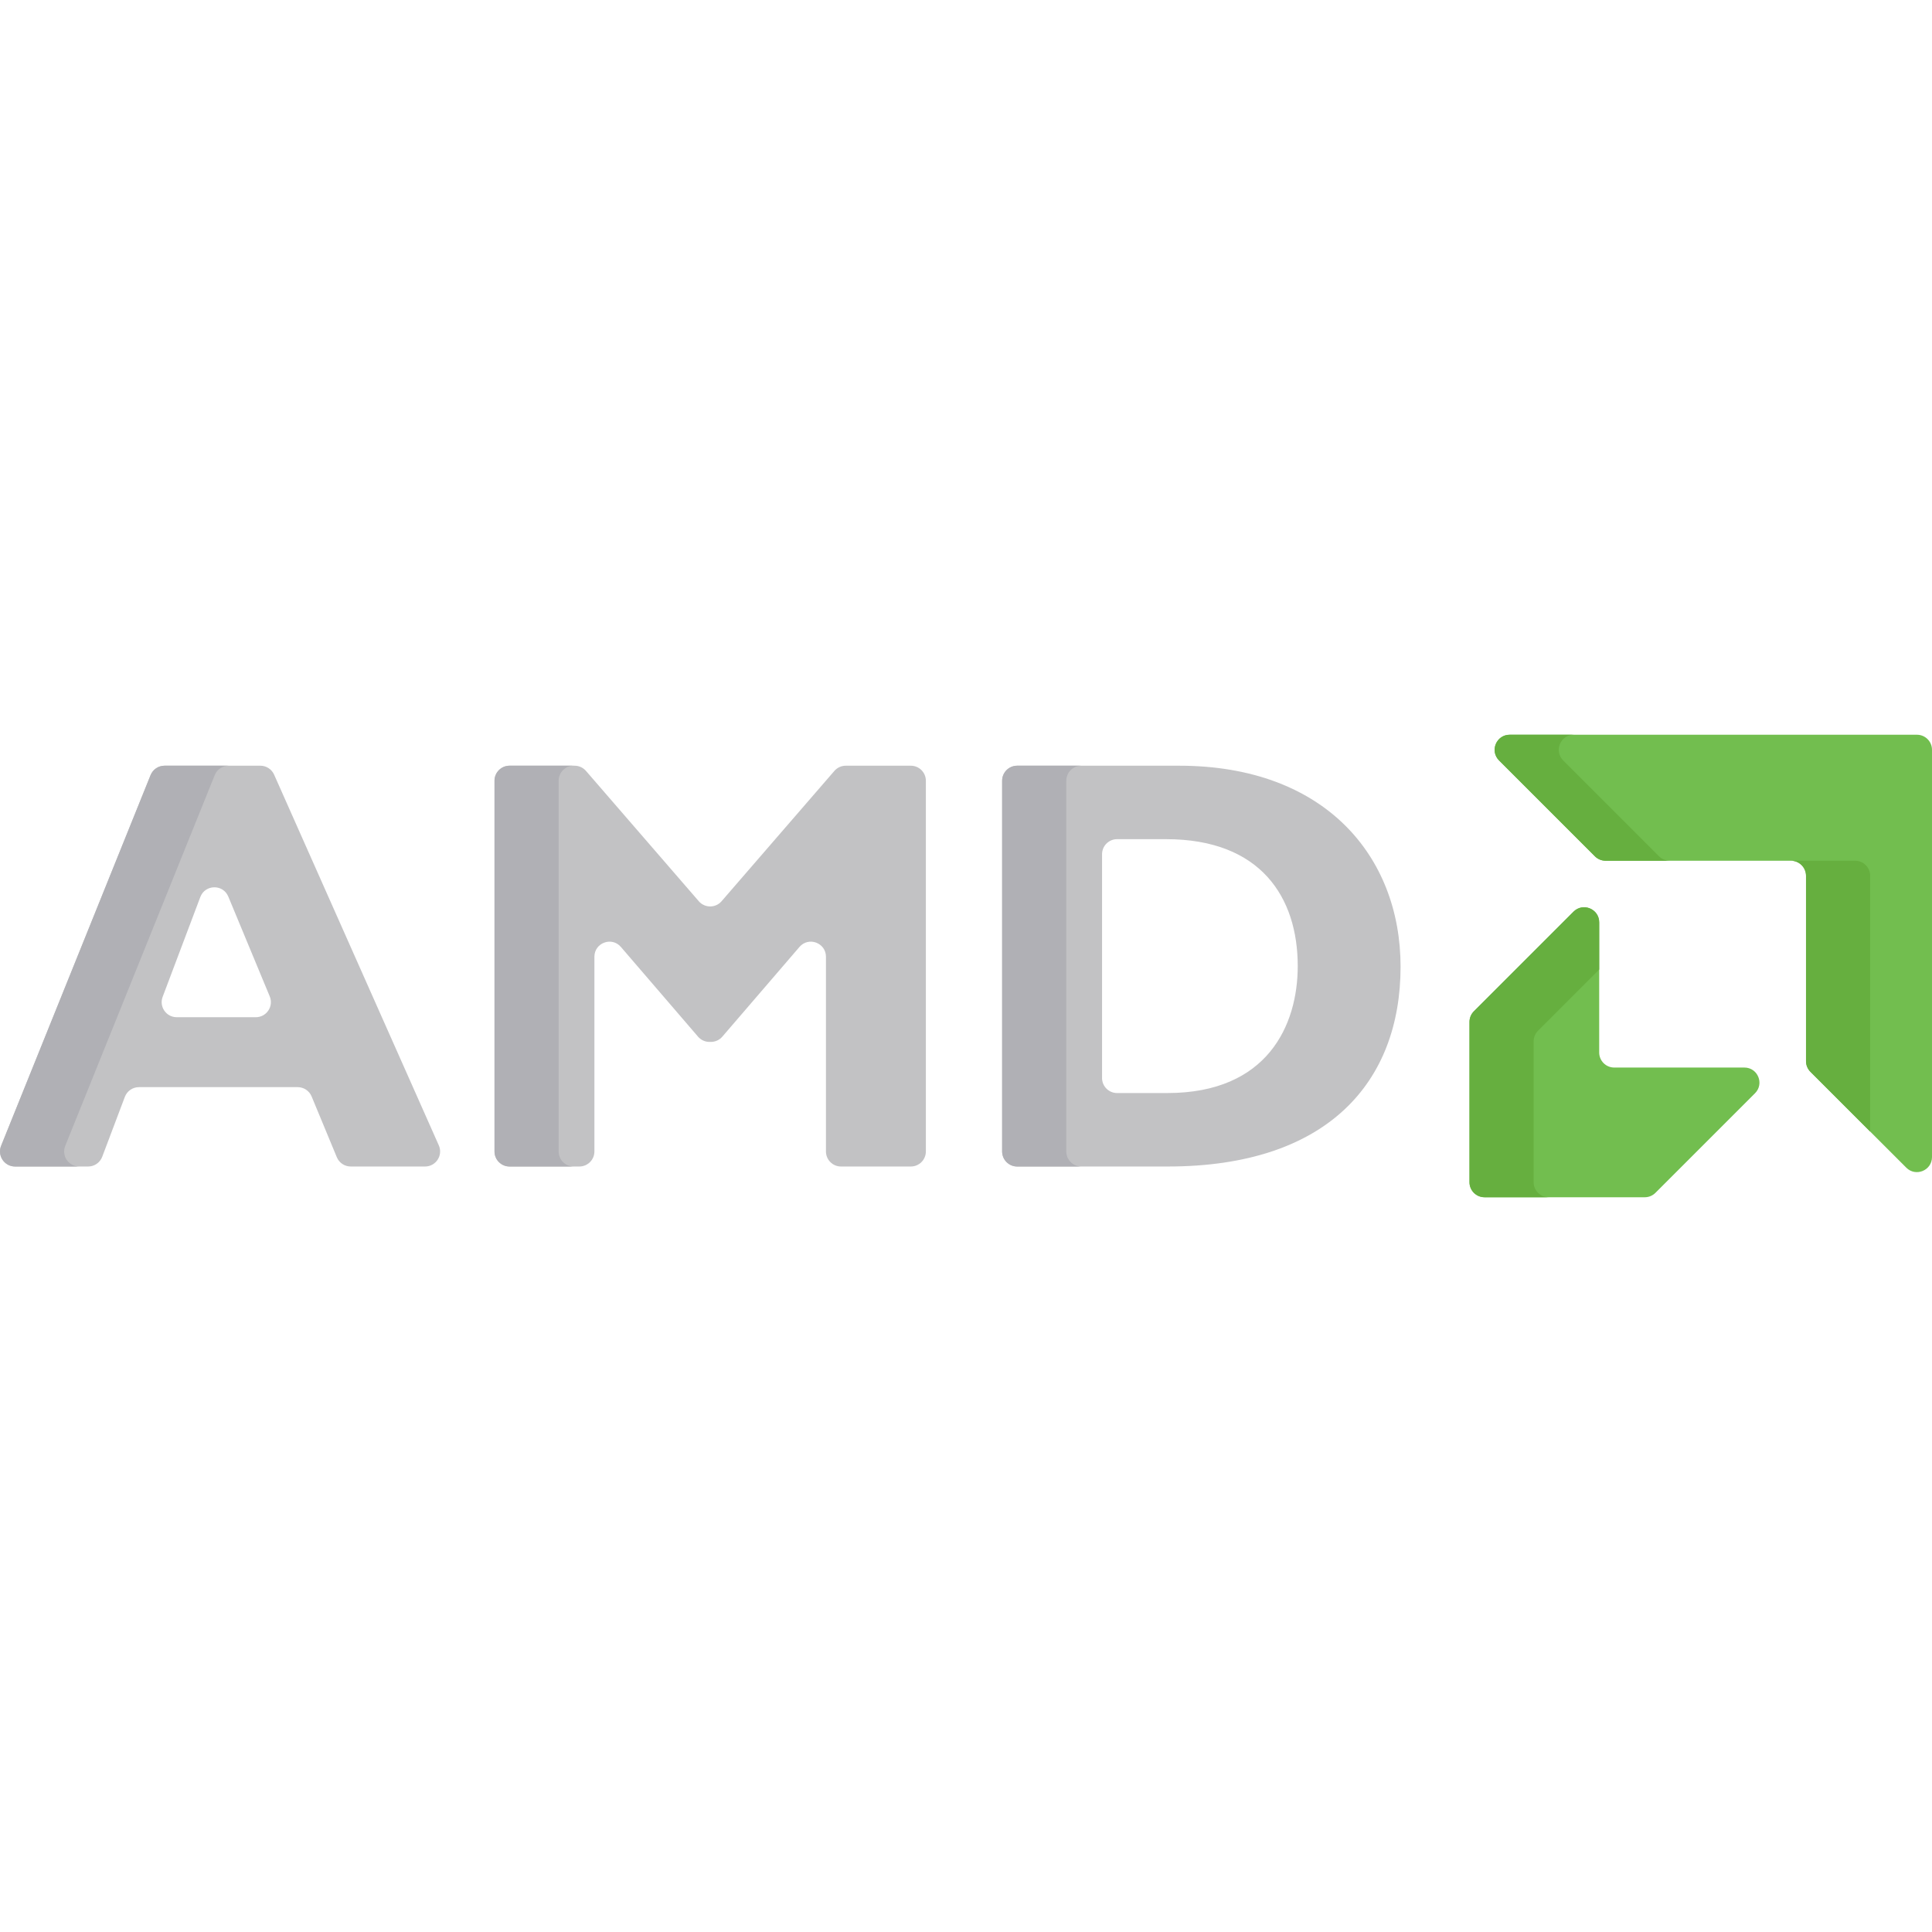 <?xml version="1.0" encoding="iso-8859-1"?>
<!-- Generator: Adobe Illustrator 19.0.0, SVG Export Plug-In . SVG Version: 6.00 Build 0)  -->
<svg version="1.1" id="Capa_1" xmlns="http://www.w3.org/2000/svg" xmlns:xlink="http://www.w3.org/1999/xlink" x="0px" y="0px"
	 viewBox="0 0 512.001 512.001" style="enable-background:new 0 0 512.001 512.001;" xml:space="preserve">
<g>
	<path style="fill:#C2C2C4;" d="M112.643,309.137H92.946c-1.613,0-3.067-0.971-3.685-2.461l-6.681-16.109
		c-0.618-1.49-2.072-2.461-3.685-2.461H36.816c-1.66,0-3.146,1.027-3.732,2.58l-5.994,15.871c-0.586,1.553-2.073,2.58-3.732,2.58
		H3.994c-2.827,0-4.757-2.859-3.7-5.482l39.611-98.238c0.609-1.509,2.073-2.498,3.7-2.498h25.394c1.577,0,3.006,0.929,3.646,2.37
		l43.644,98.238C117.461,306.166,115.53,309.137,112.643,309.137z M53.084,237.725l-9.98,26.448
		c-0.985,2.609,0.944,5.398,3.733,5.398h20.96c2.845,0,4.775-2.892,3.685-5.519l-10.979-26.448
		C59.116,234.266,54.36,234.344,53.084,237.725z"/>
	<path style="fill:#C2C2C4;" d="M224.137,202.92h17.238c2.203,0,3.99,1.786,3.99,3.99v98.238c0,2.203-1.786,3.99-3.99,3.99h-18.499
		c-2.203,0-3.99-1.786-3.99-3.99v-51.599c0-3.701-4.602-5.407-7.015-2.601l-20.447,23.779c-0.758,0.881-1.863,1.389-3.025,1.389
		h-0.387c-1.163,0-2.267-0.507-3.025-1.389l-20.447-23.779c-2.413-2.806-7.015-1.1-7.015,2.601v51.599c0,2.203-1.786,3.99-3.99,3.99
		h-18.497c-2.203,0-3.99-1.786-3.99-3.99V206.91c0-2.203,1.786-3.99,3.99-3.99h17.236c1.158,0,2.259,0.503,3.017,1.379
		l29.898,34.539c1.591,1.838,4.442,1.838,6.033,0l29.898-34.539C221.878,203.423,222.979,202.92,224.137,202.92z"/>
	<path style="fill:#C2C2C4;" d="M312.455,202.92c38.777,0,58.711,24.137,58.711,53.261c0,30.525-19.309,52.956-61.672,52.956
		h-39.929c-2.203,0-3.99-1.786-3.99-3.99V206.91c0-2.203,1.786-3.99,3.99-3.99H312.455z M292.053,285.68
		c0,2.203,1.786,3.99,3.99,3.99h13.296c26.63,0,34.575-18.067,34.575-33.644c0-18.223-9.812-33.637-34.886-33.637h-12.984
		c-2.203,0-3.99,1.786-3.99,3.99v59.301H292.053z"/>
</g>
<g>
	<path style="fill:#72BE4F;" d="M474.625,228.104h-49.129c-1.058,0-2.073-0.42-2.821-1.169l-25.407-25.41
		c-2.513-2.513-0.733-6.811,2.821-6.811h107.922c2.203,0,3.99,1.786,3.99,3.99v107.925c0,3.555-4.298,5.335-6.811,2.821
		l-25.407-25.409c-0.748-0.748-1.168-1.763-1.168-2.821v-49.125C478.614,229.89,476.828,228.104,474.625,228.104z"/>
	<path style="fill:#72BE4F;" d="M423.804,278.924v-34.496c0-3.554-4.297-5.334-6.811-2.821L390.6,268
		c-0.748,0.748-1.169,1.763-1.169,2.821v42.475c0,2.203,1.786,3.99,3.99,3.99h42.465c1.058,0,2.073-0.42,2.821-1.169l26.393-26.393
		c2.513-2.513,0.733-6.811-2.821-6.811h-34.486C425.591,282.914,423.804,281.128,423.804,278.924z"/>
</g>
<g>
	<path style="fill:#B0B0B5;" d="M17.293,303.656l39.611-98.238c0.608-1.509,2.073-2.498,3.7-2.498h-17
		c-1.627,0-3.091,0.988-3.7,2.498L0.293,303.656c-1.057,2.622,0.873,5.482,3.7,5.482h16.999
		C18.166,309.137,16.235,306.278,17.293,303.656z"/>
	<path style="fill:#B0B0B5;" d="M148.048,305.148V206.91c0-2.203,1.786-3.99,3.99-3.99h-16.999c-2.203,0-3.99,1.786-3.99,3.99
		v98.238c0,2.203,1.786,3.99,3.99,3.99h16.999C149.834,309.137,148.048,307.351,148.048,305.148z"/>
	<path style="fill:#B0B0B5;" d="M282.574,305.148V206.91c0-2.203,1.786-3.99,3.99-3.99h-16.999c-2.204,0-3.99,1.786-3.99,3.99
		v98.238c0,2.203,1.786,3.99,3.99,3.99h16.999C284.36,309.137,282.574,307.351,282.574,305.148z"/>
</g>
<g>
	<path style="fill:#66AF3F;" d="M414.266,201.525c-2.513-2.513-0.733-6.811,2.821-6.811h-16.999c-3.554,0-5.334,4.297-2.821,6.811
		l25.407,25.41c0.748,0.748,1.763,1.169,2.821,1.169h16.999c-1.058,0-2.073-0.421-2.821-1.169L414.266,201.525z"/>
	<path style="fill:#66AF3F;" d="M495.613,232.094c0-2.203-1.786-3.99-3.989-3.99h-16.999c2.203,0,3.989,1.786,3.989,3.99v49.125
		c0,1.058,0.42,2.073,1.168,2.821l15.831,15.832V232.094z"/>
	<path style="fill:#66AF3F;" d="M406.431,313.297v-37.324c0-1.058,0.42-2.073,1.169-2.821l16.205-16.205v-12.518
		c0-3.554-4.297-5.334-6.811-2.821L390.6,268c-0.748,0.748-1.169,1.763-1.169,2.821v42.476c0,2.203,1.786,3.99,3.99,3.99h16.999
		C408.217,317.287,406.431,315.5,406.431,313.297z"/>
</g>
<g>
</g>
<g>
</g>
<g>
</g>
<g>
</g>
<g>
</g>
<g>
</g>
<g>
</g>
<g>
</g>
<g>
</g>
<g>
</g>
<g>
</g>
<g>
</g>
<g>
</g>
<g>
</g>
<g>
</g>
</svg>
